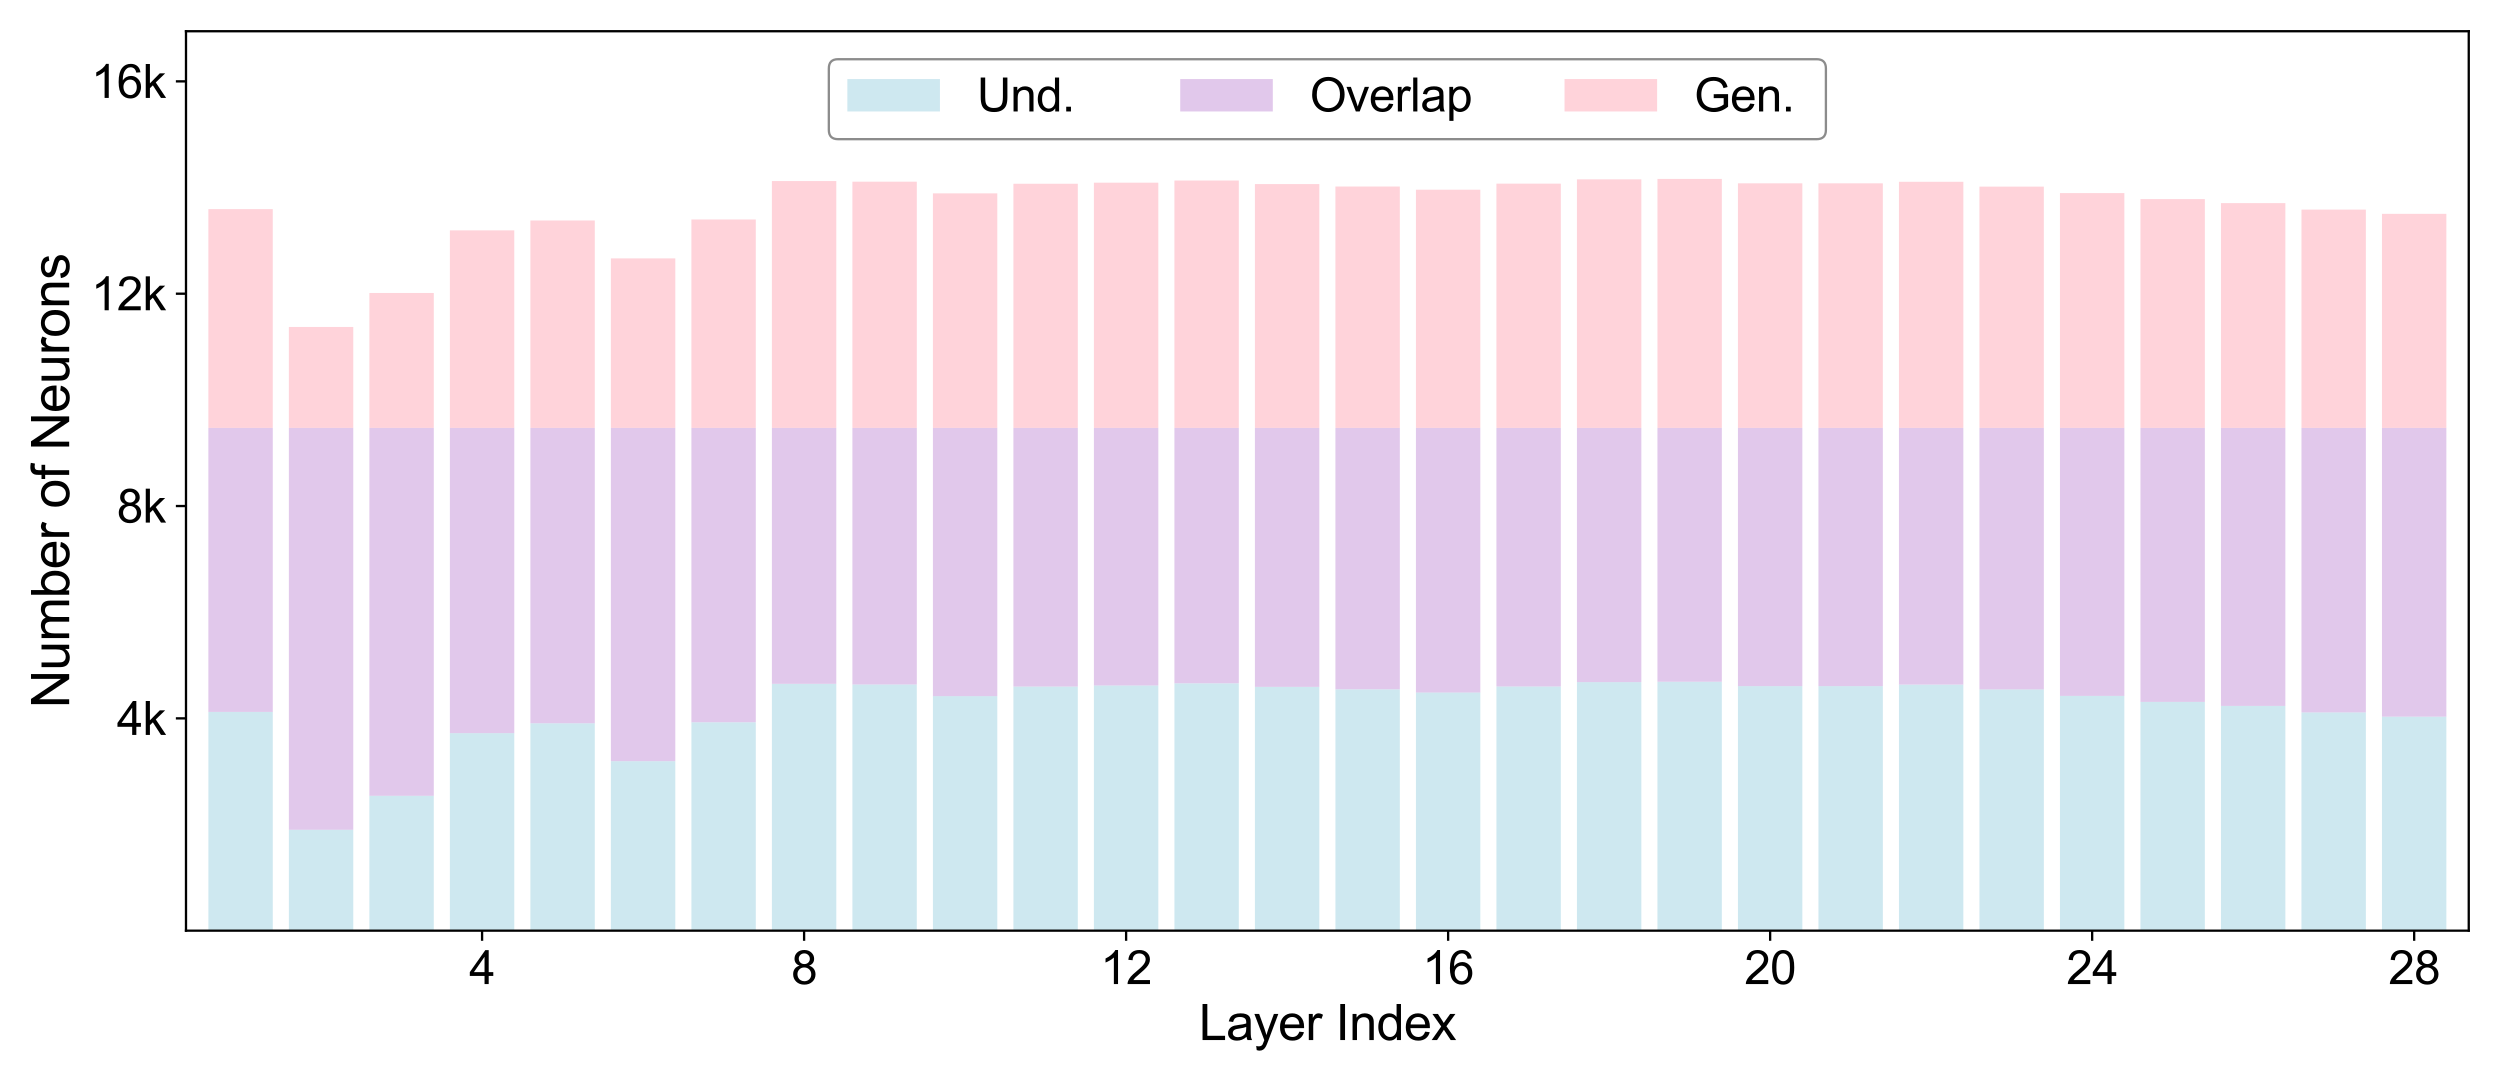 <?xml version="1.0" encoding="utf-8" standalone="no"?>
<!DOCTYPE svg PUBLIC "-//W3C//DTD SVG 1.1//EN"
  "http://www.w3.org/Graphics/SVG/1.1/DTD/svg11.dtd">
<svg xmlns:xlink="http://www.w3.org/1999/xlink" width="864pt" height="374.4pt" viewBox="0 0 864 374.4" xmlns="http://www.w3.org/2000/svg" version="1.1">
 <defs>
  <style type="text/css">*{stroke-linejoin: round; stroke-linecap: butt}</style>
 </defs>
 <g id="figure_1">
  <g id="patch_1">
   <path d="M 0 374.4 
L 864 374.4 
L 864 0 
L 0 0 
z
" style="fill: #ffffff"/>
  </g>
  <g id="axes_1">
   <g id="patch_2">
    <path d="M 64.28 321.64 
L 853.2 321.64 
L 853.2 10.8 
L 64.28 10.8 
z
" style="fill: #ffffff"/>
   </g>
   <g id="patch_3">
    <path d="M 72.015 321.64 
L 94.272 321.64 
L 94.272 246.04 
L 72.015 246.04 
z
" clip-path="url(#p7769e5ffbf)" style="fill: #add8e6; opacity: 0.6"/>
   </g>
   <g id="patch_4">
    <path d="M 99.836 321.64 
L 122.094 321.64 
L 122.094 286.766 
L 99.836 286.766 
z
" clip-path="url(#p7769e5ffbf)" style="fill: #add8e6; opacity: 0.6"/>
   </g>
   <g id="patch_5">
    <path d="M 127.658 321.64 
L 149.916 321.64 
L 149.916 275.025 
L 127.658 275.025 
z
" clip-path="url(#p7769e5ffbf)" style="fill: #add8e6; opacity: 0.6"/>
   </g>
   <g id="patch_6">
    <path d="M 155.48 321.64 
L 177.738 321.64 
L 177.738 253.378 
L 155.48 253.378 
z
" clip-path="url(#p7769e5ffbf)" style="fill: #add8e6; opacity: 0.6"/>
   </g>
   <g id="patch_7">
    <path d="M 183.302 321.64 
L 205.56 321.64 
L 205.56 249.966 
L 183.302 249.966 
z
" clip-path="url(#p7769e5ffbf)" style="fill: #add8e6; opacity: 0.6"/>
   </g>
   <g id="patch_8">
    <path d="M 211.124 321.64 
L 233.382 321.64 
L 233.382 263.064 
L 211.124 263.064 
z
" clip-path="url(#p7769e5ffbf)" style="fill: #add8e6; opacity: 0.6"/>
   </g>
   <g id="patch_9">
    <path d="M 238.946 321.64 
L 261.204 321.64 
L 261.204 249.617 
L 238.946 249.617 
z
" clip-path="url(#p7769e5ffbf)" style="fill: #add8e6; opacity: 0.6"/>
   </g>
   <g id="patch_10">
    <path d="M 266.768 321.64 
L 289.026 321.64 
L 289.026 236.335 
L 266.768 236.335 
z
" clip-path="url(#p7769e5ffbf)" style="fill: #add8e6; opacity: 0.6"/>
   </g>
   <g id="patch_11">
    <path d="M 294.59 321.64 
L 316.848 321.64 
L 316.848 236.555 
L 294.59 236.555 
z
" clip-path="url(#p7769e5ffbf)" style="fill: #add8e6; opacity: 0.6"/>
   </g>
   <g id="patch_12">
    <path d="M 322.412 321.64 
L 344.67 321.64 
L 344.67 240.591 
L 322.412 240.591 
z
" clip-path="url(#p7769e5ffbf)" style="fill: #add8e6; opacity: 0.6"/>
   </g>
   <g id="patch_13">
    <path d="M 350.234 321.64 
L 372.492 321.64 
L 372.492 237.271 
L 350.234 237.271 
z
" clip-path="url(#p7769e5ffbf)" style="fill: #add8e6; opacity: 0.6"/>
   </g>
   <g id="patch_14">
    <path d="M 378.056 321.64 
L 400.314 321.64 
L 400.314 236.904 
L 378.056 236.904 
z
" clip-path="url(#p7769e5ffbf)" style="fill: #add8e6; opacity: 0.6"/>
   </g>
   <g id="patch_15">
    <path d="M 405.878 321.64 
L 428.136 321.64 
L 428.136 236.152 
L 405.878 236.152 
z
" clip-path="url(#p7769e5ffbf)" style="fill: #add8e6; opacity: 0.6"/>
   </g>
   <g id="patch_16">
    <path d="M 433.7 321.64 
L 455.958 321.64 
L 455.958 237.381 
L 433.7 237.381 
z
" clip-path="url(#p7769e5ffbf)" style="fill: #add8e6; opacity: 0.6"/>
   </g>
   <g id="patch_17">
    <path d="M 461.522 321.64 
L 483.78 321.64 
L 483.78 238.225 
L 461.522 238.225 
z
" clip-path="url(#p7769e5ffbf)" style="fill: #add8e6; opacity: 0.6"/>
   </g>
   <g id="patch_18">
    <path d="M 489.344 321.64 
L 511.602 321.64 
L 511.602 239.325 
L 489.344 239.325 
z
" clip-path="url(#p7769e5ffbf)" style="fill: #add8e6; opacity: 0.6"/>
   </g>
   <g id="patch_19">
    <path d="M 517.166 321.64 
L 539.424 321.64 
L 539.424 237.234 
L 517.166 237.234 
z
" clip-path="url(#p7769e5ffbf)" style="fill: #add8e6; opacity: 0.6"/>
   </g>
   <g id="patch_20">
    <path d="M 544.988 321.64 
L 567.246 321.64 
L 567.246 235.748 
L 544.988 235.748 
z
" clip-path="url(#p7769e5ffbf)" style="fill: #add8e6; opacity: 0.6"/>
   </g>
   <g id="patch_21">
    <path d="M 572.81 321.64 
L 595.068 321.64 
L 595.068 235.601 
L 572.81 235.601 
z
" clip-path="url(#p7769e5ffbf)" style="fill: #add8e6; opacity: 0.6"/>
   </g>
   <g id="patch_22">
    <path d="M 600.632 321.64 
L 622.89 321.64 
L 622.89 237.124 
L 600.632 237.124 
z
" clip-path="url(#p7769e5ffbf)" style="fill: #add8e6; opacity: 0.6"/>
   </g>
   <g id="patch_23">
    <path d="M 628.454 321.64 
L 650.712 321.64 
L 650.712 237.124 
L 628.454 237.124 
z
" clip-path="url(#p7769e5ffbf)" style="fill: #add8e6; opacity: 0.6"/>
   </g>
   <g id="patch_24">
    <path d="M 656.276 321.64 
L 678.534 321.64 
L 678.534 236.592 
L 656.276 236.592 
z
" clip-path="url(#p7769e5ffbf)" style="fill: #add8e6; opacity: 0.6"/>
   </g>
   <g id="patch_25">
    <path d="M 684.098 321.64 
L 706.356 321.64 
L 706.356 238.261 
L 684.098 238.261 
z
" clip-path="url(#p7769e5ffbf)" style="fill: #add8e6; opacity: 0.6"/>
   </g>
   <g id="patch_26">
    <path d="M 711.92 321.64 
L 734.178 321.64 
L 734.178 240.499 
L 711.92 240.499 
z
" clip-path="url(#p7769e5ffbf)" style="fill: #add8e6; opacity: 0.6"/>
   </g>
   <g id="patch_27">
    <path d="M 739.742 321.64 
L 762 321.64 
L 762 242.572 
L 739.742 242.572 
z
" clip-path="url(#p7769e5ffbf)" style="fill: #add8e6; opacity: 0.6"/>
   </g>
   <g id="patch_28">
    <path d="M 767.564 321.64 
L 789.822 321.64 
L 789.822 243.967 
L 767.564 243.967 
z
" clip-path="url(#p7769e5ffbf)" style="fill: #add8e6; opacity: 0.6"/>
   </g>
   <g id="patch_29">
    <path d="M 795.386 321.64 
L 817.644 321.64 
L 817.644 246.205 
L 795.386 246.205 
z
" clip-path="url(#p7769e5ffbf)" style="fill: #add8e6; opacity: 0.6"/>
   </g>
   <g id="patch_30">
    <path d="M 823.208 321.64 
L 845.465 321.64 
L 845.465 247.672 
L 823.208 247.672 
z
" clip-path="url(#p7769e5ffbf)" style="fill: #add8e6; opacity: 0.6"/>
   </g>
   <g id="patch_31">
    <path d="M 72.015 246.04 
L 94.272 246.04 
L 94.272 147.875 
L 72.015 147.875 
z
" clip-path="url(#p7769e5ffbf)" style="fill: #cda4de; opacity: 0.6"/>
   </g>
   <g id="patch_32">
    <path d="M 99.836 286.766 
L 122.094 286.766 
L 122.094 147.875 
L 99.836 147.875 
z
" clip-path="url(#p7769e5ffbf)" style="fill: #cda4de; opacity: 0.6"/>
   </g>
   <g id="patch_33">
    <path d="M 127.658 275.025 
L 149.916 275.025 
L 149.916 147.875 
L 127.658 147.875 
z
" clip-path="url(#p7769e5ffbf)" style="fill: #cda4de; opacity: 0.6"/>
   </g>
   <g id="patch_34">
    <path d="M 155.48 253.378 
L 177.738 253.378 
L 177.738 147.875 
L 155.48 147.875 
z
" clip-path="url(#p7769e5ffbf)" style="fill: #cda4de; opacity: 0.6"/>
   </g>
   <g id="patch_35">
    <path d="M 183.302 249.966 
L 205.56 249.966 
L 205.56 147.875 
L 183.302 147.875 
z
" clip-path="url(#p7769e5ffbf)" style="fill: #cda4de; opacity: 0.6"/>
   </g>
   <g id="patch_36">
    <path d="M 211.124 263.064 
L 233.382 263.064 
L 233.382 147.875 
L 211.124 147.875 
z
" clip-path="url(#p7769e5ffbf)" style="fill: #cda4de; opacity: 0.6"/>
   </g>
   <g id="patch_37">
    <path d="M 238.946 249.617 
L 261.204 249.617 
L 261.204 147.875 
L 238.946 147.875 
z
" clip-path="url(#p7769e5ffbf)" style="fill: #cda4de; opacity: 0.6"/>
   </g>
   <g id="patch_38">
    <path d="M 266.768 236.335 
L 289.026 236.335 
L 289.026 147.875 
L 266.768 147.875 
z
" clip-path="url(#p7769e5ffbf)" style="fill: #cda4de; opacity: 0.6"/>
   </g>
   <g id="patch_39">
    <path d="M 294.59 236.555 
L 316.848 236.555 
L 316.848 147.875 
L 294.59 147.875 
z
" clip-path="url(#p7769e5ffbf)" style="fill: #cda4de; opacity: 0.6"/>
   </g>
   <g id="patch_40">
    <path d="M 322.412 240.591 
L 344.67 240.591 
L 344.67 147.875 
L 322.412 147.875 
z
" clip-path="url(#p7769e5ffbf)" style="fill: #cda4de; opacity: 0.6"/>
   </g>
   <g id="patch_41">
    <path d="M 350.234 237.271 
L 372.492 237.271 
L 372.492 147.875 
L 350.234 147.875 
z
" clip-path="url(#p7769e5ffbf)" style="fill: #cda4de; opacity: 0.6"/>
   </g>
   <g id="patch_42">
    <path d="M 378.056 236.904 
L 400.314 236.904 
L 400.314 147.875 
L 378.056 147.875 
z
" clip-path="url(#p7769e5ffbf)" style="fill: #cda4de; opacity: 0.6"/>
   </g>
   <g id="patch_43">
    <path d="M 405.878 236.152 
L 428.136 236.152 
L 428.136 147.875 
L 405.878 147.875 
z
" clip-path="url(#p7769e5ffbf)" style="fill: #cda4de; opacity: 0.6"/>
   </g>
   <g id="patch_44">
    <path d="M 433.7 237.381 
L 455.958 237.381 
L 455.958 147.875 
L 433.7 147.875 
z
" clip-path="url(#p7769e5ffbf)" style="fill: #cda4de; opacity: 0.6"/>
   </g>
   <g id="patch_45">
    <path d="M 461.522 238.225 
L 483.78 238.225 
L 483.78 147.875 
L 461.522 147.875 
z
" clip-path="url(#p7769e5ffbf)" style="fill: #cda4de; opacity: 0.6"/>
   </g>
   <g id="patch_46">
    <path d="M 489.344 239.325 
L 511.602 239.325 
L 511.602 147.875 
L 489.344 147.875 
z
" clip-path="url(#p7769e5ffbf)" style="fill: #cda4de; opacity: 0.6"/>
   </g>
   <g id="patch_47">
    <path d="M 517.166 237.234 
L 539.424 237.234 
L 539.424 147.875 
L 517.166 147.875 
z
" clip-path="url(#p7769e5ffbf)" style="fill: #cda4de; opacity: 0.6"/>
   </g>
   <g id="patch_48">
    <path d="M 544.988 235.748 
L 567.246 235.748 
L 567.246 147.875 
L 544.988 147.875 
z
" clip-path="url(#p7769e5ffbf)" style="fill: #cda4de; opacity: 0.6"/>
   </g>
   <g id="patch_49">
    <path d="M 572.81 235.601 
L 595.068 235.601 
L 595.068 147.875 
L 572.81 147.875 
z
" clip-path="url(#p7769e5ffbf)" style="fill: #cda4de; opacity: 0.6"/>
   </g>
   <g id="patch_50">
    <path d="M 600.632 237.124 
L 622.89 237.124 
L 622.89 147.875 
L 600.632 147.875 
z
" clip-path="url(#p7769e5ffbf)" style="fill: #cda4de; opacity: 0.6"/>
   </g>
   <g id="patch_51">
    <path d="M 628.454 237.124 
L 650.712 237.124 
L 650.712 147.875 
L 628.454 147.875 
z
" clip-path="url(#p7769e5ffbf)" style="fill: #cda4de; opacity: 0.6"/>
   </g>
   <g id="patch_52">
    <path d="M 656.276 236.592 
L 678.534 236.592 
L 678.534 147.875 
L 656.276 147.875 
z
" clip-path="url(#p7769e5ffbf)" style="fill: #cda4de; opacity: 0.6"/>
   </g>
   <g id="patch_53">
    <path d="M 684.098 238.261 
L 706.356 238.261 
L 706.356 147.875 
L 684.098 147.875 
z
" clip-path="url(#p7769e5ffbf)" style="fill: #cda4de; opacity: 0.6"/>
   </g>
   <g id="patch_54">
    <path d="M 711.92 240.499 
L 734.178 240.499 
L 734.178 147.875 
L 711.92 147.875 
z
" clip-path="url(#p7769e5ffbf)" style="fill: #cda4de; opacity: 0.6"/>
   </g>
   <g id="patch_55">
    <path d="M 739.742 242.572 
L 762 242.572 
L 762 147.875 
L 739.742 147.875 
z
" clip-path="url(#p7769e5ffbf)" style="fill: #cda4de; opacity: 0.6"/>
   </g>
   <g id="patch_56">
    <path d="M 767.564 243.967 
L 789.822 243.967 
L 789.822 147.875 
L 767.564 147.875 
z
" clip-path="url(#p7769e5ffbf)" style="fill: #cda4de; opacity: 0.6"/>
   </g>
   <g id="patch_57">
    <path d="M 795.386 246.205 
L 817.644 246.205 
L 817.644 147.875 
L 795.386 147.875 
z
" clip-path="url(#p7769e5ffbf)" style="fill: #cda4de; opacity: 0.6"/>
   </g>
   <g id="patch_58">
    <path d="M 823.208 247.672 
L 845.465 247.672 
L 845.465 147.875 
L 823.208 147.875 
z
" clip-path="url(#p7769e5ffbf)" style="fill: #cda4de; opacity: 0.6"/>
   </g>
   <g id="patch_59">
    <path d="M 72.015 147.875 
L 94.272 147.875 
L 94.272 72.275 
L 72.015 72.275 
z
" clip-path="url(#p7769e5ffbf)" style="fill: #ffb6c1; opacity: 0.6"/>
   </g>
   <g id="patch_60">
    <path d="M 99.836 147.875 
L 122.094 147.875 
L 122.094 113.001 
L 99.836 113.001 
z
" clip-path="url(#p7769e5ffbf)" style="fill: #ffb6c1; opacity: 0.6"/>
   </g>
   <g id="patch_61">
    <path d="M 127.658 147.875 
L 149.916 147.875 
L 149.916 101.26 
L 127.658 101.26 
z
" clip-path="url(#p7769e5ffbf)" style="fill: #ffb6c1; opacity: 0.6"/>
   </g>
   <g id="patch_62">
    <path d="M 155.48 147.875 
L 177.738 147.875 
L 177.738 79.613 
L 155.48 79.613 
z
" clip-path="url(#p7769e5ffbf)" style="fill: #ffb6c1; opacity: 0.6"/>
   </g>
   <g id="patch_63">
    <path d="M 183.302 147.875 
L 205.56 147.875 
L 205.56 76.2 
L 183.302 76.2 
z
" clip-path="url(#p7769e5ffbf)" style="fill: #ffb6c1; opacity: 0.6"/>
   </g>
   <g id="patch_64">
    <path d="M 211.124 147.875 
L 233.382 147.875 
L 233.382 89.299 
L 211.124 89.299 
z
" clip-path="url(#p7769e5ffbf)" style="fill: #ffb6c1; opacity: 0.6"/>
   </g>
   <g id="patch_65">
    <path d="M 238.946 147.875 
L 261.204 147.875 
L 261.204 75.852 
L 238.946 75.852 
z
" clip-path="url(#p7769e5ffbf)" style="fill: #ffb6c1; opacity: 0.6"/>
   </g>
   <g id="patch_66">
    <path d="M 266.768 147.875 
L 289.026 147.875 
L 289.026 62.57 
L 266.768 62.57 
z
" clip-path="url(#p7769e5ffbf)" style="fill: #ffb6c1; opacity: 0.6"/>
   </g>
   <g id="patch_67">
    <path d="M 294.59 147.875 
L 316.848 147.875 
L 316.848 62.79 
L 294.59 62.79 
z
" clip-path="url(#p7769e5ffbf)" style="fill: #ffb6c1; opacity: 0.6"/>
   </g>
   <g id="patch_68">
    <path d="M 322.412 147.875 
L 344.67 147.875 
L 344.67 66.826 
L 322.412 66.826 
z
" clip-path="url(#p7769e5ffbf)" style="fill: #ffb6c1; opacity: 0.6"/>
   </g>
   <g id="patch_69">
    <path d="M 350.234 147.875 
L 372.492 147.875 
L 372.492 63.506 
L 350.234 63.506 
z
" clip-path="url(#p7769e5ffbf)" style="fill: #ffb6c1; opacity: 0.6"/>
   </g>
   <g id="patch_70">
    <path d="M 378.056 147.875 
L 400.314 147.875 
L 400.314 63.139 
L 378.056 63.139 
z
" clip-path="url(#p7769e5ffbf)" style="fill: #ffb6c1; opacity: 0.6"/>
   </g>
   <g id="patch_71">
    <path d="M 405.878 147.875 
L 428.136 147.875 
L 428.136 62.387 
L 405.878 62.387 
z
" clip-path="url(#p7769e5ffbf)" style="fill: #ffb6c1; opacity: 0.6"/>
   </g>
   <g id="patch_72">
    <path d="M 433.7 147.875 
L 455.958 147.875 
L 455.958 63.616 
L 433.7 63.616 
z
" clip-path="url(#p7769e5ffbf)" style="fill: #ffb6c1; opacity: 0.6"/>
   </g>
   <g id="patch_73">
    <path d="M 461.522 147.875 
L 483.78 147.875 
L 483.78 64.46 
L 461.522 64.46 
z
" clip-path="url(#p7769e5ffbf)" style="fill: #ffb6c1; opacity: 0.6"/>
   </g>
   <g id="patch_74">
    <path d="M 489.344 147.875 
L 511.602 147.875 
L 511.602 65.56 
L 489.344 65.56 
z
" clip-path="url(#p7769e5ffbf)" style="fill: #ffb6c1; opacity: 0.6"/>
   </g>
   <g id="patch_75">
    <path d="M 517.166 147.875 
L 539.424 147.875 
L 539.424 63.469 
L 517.166 63.469 
z
" clip-path="url(#p7769e5ffbf)" style="fill: #ffb6c1; opacity: 0.6"/>
   </g>
   <g id="patch_76">
    <path d="M 544.988 147.875 
L 567.246 147.875 
L 567.246 61.983 
L 544.988 61.983 
z
" clip-path="url(#p7769e5ffbf)" style="fill: #ffb6c1; opacity: 0.6"/>
   </g>
   <g id="patch_77">
    <path d="M 572.81 147.875 
L 595.068 147.875 
L 595.068 61.836 
L 572.81 61.836 
z
" clip-path="url(#p7769e5ffbf)" style="fill: #ffb6c1; opacity: 0.6"/>
   </g>
   <g id="patch_78">
    <path d="M 600.632 147.875 
L 622.89 147.875 
L 622.89 63.359 
L 600.632 63.359 
z
" clip-path="url(#p7769e5ffbf)" style="fill: #ffb6c1; opacity: 0.6"/>
   </g>
   <g id="patch_79">
    <path d="M 628.454 147.875 
L 650.712 147.875 
L 650.712 63.359 
L 628.454 63.359 
z
" clip-path="url(#p7769e5ffbf)" style="fill: #ffb6c1; opacity: 0.6"/>
   </g>
   <g id="patch_80">
    <path d="M 656.276 147.875 
L 678.534 147.875 
L 678.534 62.827 
L 656.276 62.827 
z
" clip-path="url(#p7769e5ffbf)" style="fill: #ffb6c1; opacity: 0.6"/>
   </g>
   <g id="patch_81">
    <path d="M 684.098 147.875 
L 706.356 147.875 
L 706.356 64.496 
L 684.098 64.496 
z
" clip-path="url(#p7769e5ffbf)" style="fill: #ffb6c1; opacity: 0.6"/>
   </g>
   <g id="patch_82">
    <path d="M 711.92 147.875 
L 734.178 147.875 
L 734.178 66.734 
L 711.92 66.734 
z
" clip-path="url(#p7769e5ffbf)" style="fill: #ffb6c1; opacity: 0.6"/>
   </g>
   <g id="patch_83">
    <path d="M 739.742 147.875 
L 762 147.875 
L 762 68.807 
L 739.742 68.807 
z
" clip-path="url(#p7769e5ffbf)" style="fill: #ffb6c1; opacity: 0.6"/>
   </g>
   <g id="patch_84">
    <path d="M 767.564 147.875 
L 789.822 147.875 
L 789.822 70.202 
L 767.564 70.202 
z
" clip-path="url(#p7769e5ffbf)" style="fill: #ffb6c1; opacity: 0.6"/>
   </g>
   <g id="patch_85">
    <path d="M 795.386 147.875 
L 817.644 147.875 
L 817.644 72.44 
L 795.386 72.44 
z
" clip-path="url(#p7769e5ffbf)" style="fill: #ffb6c1; opacity: 0.6"/>
   </g>
   <g id="patch_86">
    <path d="M 823.208 147.875 
L 845.465 147.875 
L 845.465 73.907 
L 823.208 73.907 
z
" clip-path="url(#p7769e5ffbf)" style="fill: #ffb6c1; opacity: 0.6"/>
   </g>
   <g id="matplotlib.axis_1">
    <g id="xtick_1">
     <g id="line2d_1">
      <defs>
       <path id="m992ee72a7d" d="M 0 0 
L 0 3.5 
" style="stroke: #000000; stroke-width: 0.8"/>
      </defs>
      <g>
       <use xlink:href="#m992ee72a7d" x="166.609" y="321.64" style="stroke: #000000; stroke-width: 0.8"/>
      </g>
     </g>
     <g id="text_1">
      <!-- 4 -->
      <g transform="translate(162.16 340.092) scale(0.16 -0.16)">
       <defs>
        <path id="ArialMT-34" d="M 2069 0 
L 2069 1097 
L 81 1097 
L 81 1613 
L 2172 4581 
L 2631 4581 
L 2631 1613 
L 3250 1613 
L 3250 1097 
L 2631 1097 
L 2631 0 
L 2069 0 
z
M 2069 1613 
L 2069 3678 
L 634 1613 
L 2069 1613 
z
" transform="scale(0.016)"/>
       </defs>
       <use xlink:href="#ArialMT-34"/>
      </g>
     </g>
    </g>
    <g id="xtick_2">
     <g id="line2d_2">
      <g>
       <use xlink:href="#m992ee72a7d" x="277.897" y="321.64" style="stroke: #000000; stroke-width: 0.8"/>
      </g>
     </g>
     <g id="text_2">
      <!-- 8 -->
      <g transform="translate(273.448 340.092) scale(0.16 -0.16)">
       <defs>
        <path id="ArialMT-38" d="M 1131 2484 
Q 781 2613 612 2850 
Q 444 3088 444 3419 
Q 444 3919 803 4259 
Q 1163 4600 1759 4600 
Q 2359 4600 2725 4251 
Q 3091 3903 3091 3403 
Q 3091 3084 2923 2848 
Q 2756 2613 2416 2484 
Q 2838 2347 3058 2040 
Q 3278 1734 3278 1309 
Q 3278 722 2862 322 
Q 2447 -78 1769 -78 
Q 1091 -78 675 323 
Q 259 725 259 1325 
Q 259 1772 486 2073 
Q 713 2375 1131 2484 
z
M 1019 3438 
Q 1019 3113 1228 2906 
Q 1438 2700 1772 2700 
Q 2097 2700 2305 2904 
Q 2513 3109 2513 3406 
Q 2513 3716 2298 3927 
Q 2084 4138 1766 4138 
Q 1444 4138 1231 3931 
Q 1019 3725 1019 3438 
z
M 838 1322 
Q 838 1081 952 856 
Q 1066 631 1291 507 
Q 1516 384 1775 384 
Q 2178 384 2440 643 
Q 2703 903 2703 1303 
Q 2703 1709 2433 1975 
Q 2163 2241 1756 2241 
Q 1359 2241 1098 1978 
Q 838 1716 838 1322 
z
" transform="scale(0.016)"/>
       </defs>
       <use xlink:href="#ArialMT-38"/>
      </g>
     </g>
    </g>
    <g id="xtick_3">
     <g id="line2d_3">
      <g>
       <use xlink:href="#m992ee72a7d" x="389.185" y="321.64" style="stroke: #000000; stroke-width: 0.8"/>
      </g>
     </g>
     <g id="text_3">
      <!-- 12 -->
      <g transform="translate(380.288 340.092) scale(0.16 -0.16)">
       <defs>
        <path id="ArialMT-31" d="M 2384 0 
L 1822 0 
L 1822 3584 
Q 1619 3391 1289 3197 
Q 959 3003 697 2906 
L 697 3450 
Q 1169 3672 1522 3987 
Q 1875 4303 2022 4600 
L 2384 4600 
L 2384 0 
z
" transform="scale(0.016)"/>
        <path id="ArialMT-32" d="M 3222 541 
L 3222 0 
L 194 0 
Q 188 203 259 391 
Q 375 700 629 1000 
Q 884 1300 1366 1694 
Q 2113 2306 2375 2664 
Q 2638 3022 2638 3341 
Q 2638 3675 2398 3904 
Q 2159 4134 1775 4134 
Q 1369 4134 1125 3890 
Q 881 3647 878 3216 
L 300 3275 
Q 359 3922 746 4261 
Q 1134 4600 1788 4600 
Q 2447 4600 2831 4234 
Q 3216 3869 3216 3328 
Q 3216 3053 3103 2787 
Q 2991 2522 2730 2228 
Q 2469 1934 1863 1422 
Q 1356 997 1212 845 
Q 1069 694 975 541 
L 3222 541 
z
" transform="scale(0.016)"/>
       </defs>
       <use xlink:href="#ArialMT-31"/>
       <use xlink:href="#ArialMT-32" x="55.615"/>
      </g>
     </g>
    </g>
    <g id="xtick_4">
     <g id="line2d_4">
      <g>
       <use xlink:href="#m992ee72a7d" x="500.473" y="321.64" style="stroke: #000000; stroke-width: 0.8"/>
      </g>
     </g>
     <g id="text_4">
      <!-- 16 -->
      <g transform="translate(491.575 340.092) scale(0.16 -0.16)">
       <defs>
        <path id="ArialMT-36" d="M 3184 3459 
L 2625 3416 
Q 2550 3747 2413 3897 
Q 2184 4138 1850 4138 
Q 1581 4138 1378 3988 
Q 1113 3794 959 3422 
Q 806 3050 800 2363 
Q 1003 2672 1297 2822 
Q 1591 2972 1913 2972 
Q 2475 2972 2870 2558 
Q 3266 2144 3266 1488 
Q 3266 1056 3080 686 
Q 2894 316 2569 119 
Q 2244 -78 1831 -78 
Q 1128 -78 684 439 
Q 241 956 241 2144 
Q 241 3472 731 4075 
Q 1159 4600 1884 4600 
Q 2425 4600 2770 4297 
Q 3116 3994 3184 3459 
z
M 888 1484 
Q 888 1194 1011 928 
Q 1134 663 1356 523 
Q 1578 384 1822 384 
Q 2178 384 2434 671 
Q 2691 959 2691 1453 
Q 2691 1928 2437 2201 
Q 2184 2475 1800 2475 
Q 1419 2475 1153 2201 
Q 888 1928 888 1484 
z
" transform="scale(0.016)"/>
       </defs>
       <use xlink:href="#ArialMT-31"/>
       <use xlink:href="#ArialMT-36" x="55.615"/>
      </g>
     </g>
    </g>
    <g id="xtick_5">
     <g id="line2d_5">
      <g>
       <use xlink:href="#m992ee72a7d" x="611.761" y="321.64" style="stroke: #000000; stroke-width: 0.8"/>
      </g>
     </g>
     <g id="text_5">
      <!-- 20 -->
      <g transform="translate(602.863 340.092) scale(0.16 -0.16)">
       <defs>
        <path id="ArialMT-30" d="M 266 2259 
Q 266 3072 433 3567 
Q 600 4063 929 4331 
Q 1259 4600 1759 4600 
Q 2128 4600 2406 4451 
Q 2684 4303 2865 4023 
Q 3047 3744 3150 3342 
Q 3253 2941 3253 2259 
Q 3253 1453 3087 958 
Q 2922 463 2592 192 
Q 2263 -78 1759 -78 
Q 1097 -78 719 397 
Q 266 969 266 2259 
z
M 844 2259 
Q 844 1131 1108 757 
Q 1372 384 1759 384 
Q 2147 384 2411 759 
Q 2675 1134 2675 2259 
Q 2675 3391 2411 3762 
Q 2147 4134 1753 4134 
Q 1366 4134 1134 3806 
Q 844 3388 844 2259 
z
" transform="scale(0.016)"/>
       </defs>
       <use xlink:href="#ArialMT-32"/>
       <use xlink:href="#ArialMT-30" x="55.615"/>
      </g>
     </g>
    </g>
    <g id="xtick_6">
     <g id="line2d_6">
      <g>
       <use xlink:href="#m992ee72a7d" x="723.049" y="321.64" style="stroke: #000000; stroke-width: 0.8"/>
      </g>
     </g>
     <g id="text_6">
      <!-- 24 -->
      <g transform="translate(714.151 340.092) scale(0.16 -0.16)">
       <use xlink:href="#ArialMT-32"/>
       <use xlink:href="#ArialMT-34" x="55.615"/>
      </g>
     </g>
    </g>
    <g id="xtick_7">
     <g id="line2d_7">
      <g>
       <use xlink:href="#m992ee72a7d" x="834.337" y="321.64" style="stroke: #000000; stroke-width: 0.8"/>
      </g>
     </g>
     <g id="text_7">
      <!-- 28 -->
      <g transform="translate(825.439 340.092) scale(0.16 -0.16)">
       <use xlink:href="#ArialMT-32"/>
       <use xlink:href="#ArialMT-38" x="55.615"/>
      </g>
     </g>
    </g>
    <g id="text_8">
     <!-- Layer Index -->
     <g transform="translate(414.326 359.441) scale(0.17 -0.17)">
      <defs>
       <path id="ArialMT-4c" d="M 469 0 
L 469 4581 
L 1075 4581 
L 1075 541 
L 3331 541 
L 3331 0 
L 469 0 
z
" transform="scale(0.016)"/>
       <path id="ArialMT-61" d="M 2588 409 
Q 2275 144 1986 34 
Q 1697 -75 1366 -75 
Q 819 -75 525 192 
Q 231 459 231 875 
Q 231 1119 342 1320 
Q 453 1522 633 1644 
Q 813 1766 1038 1828 
Q 1203 1872 1538 1913 
Q 2219 1994 2541 2106 
Q 2544 2222 2544 2253 
Q 2544 2597 2384 2738 
Q 2169 2928 1744 2928 
Q 1347 2928 1158 2789 
Q 969 2650 878 2297 
L 328 2372 
Q 403 2725 575 2942 
Q 747 3159 1072 3276 
Q 1397 3394 1825 3394 
Q 2250 3394 2515 3294 
Q 2781 3194 2906 3042 
Q 3031 2891 3081 2659 
Q 3109 2516 3109 2141 
L 3109 1391 
Q 3109 606 3145 398 
Q 3181 191 3288 0 
L 2700 0 
Q 2613 175 2588 409 
z
M 2541 1666 
Q 2234 1541 1622 1453 
Q 1275 1403 1131 1340 
Q 988 1278 909 1158 
Q 831 1038 831 891 
Q 831 666 1001 516 
Q 1172 366 1500 366 
Q 1825 366 2078 508 
Q 2331 650 2450 897 
Q 2541 1088 2541 1459 
L 2541 1666 
z
" transform="scale(0.016)"/>
       <path id="ArialMT-79" d="M 397 -1278 
L 334 -750 
Q 519 -800 656 -800 
Q 844 -800 956 -737 
Q 1069 -675 1141 -563 
Q 1194 -478 1313 -144 
Q 1328 -97 1363 -6 
L 103 3319 
L 709 3319 
L 1400 1397 
Q 1534 1031 1641 628 
Q 1738 1016 1872 1384 
L 2581 3319 
L 3144 3319 
L 1881 -56 
Q 1678 -603 1566 -809 
Q 1416 -1088 1222 -1217 
Q 1028 -1347 759 -1347 
Q 597 -1347 397 -1278 
z
" transform="scale(0.016)"/>
       <path id="ArialMT-65" d="M 2694 1069 
L 3275 997 
Q 3138 488 2766 206 
Q 2394 -75 1816 -75 
Q 1088 -75 661 373 
Q 234 822 234 1631 
Q 234 2469 665 2931 
Q 1097 3394 1784 3394 
Q 2450 3394 2872 2941 
Q 3294 2488 3294 1666 
Q 3294 1616 3291 1516 
L 816 1516 
Q 847 969 1125 678 
Q 1403 388 1819 388 
Q 2128 388 2347 550 
Q 2566 713 2694 1069 
z
M 847 1978 
L 2700 1978 
Q 2663 2397 2488 2606 
Q 2219 2931 1791 2931 
Q 1403 2931 1139 2672 
Q 875 2413 847 1978 
z
" transform="scale(0.016)"/>
       <path id="ArialMT-72" d="M 416 0 
L 416 3319 
L 922 3319 
L 922 2816 
Q 1116 3169 1280 3281 
Q 1444 3394 1641 3394 
Q 1925 3394 2219 3213 
L 2025 2691 
Q 1819 2813 1613 2813 
Q 1428 2813 1281 2702 
Q 1134 2591 1072 2394 
Q 978 2094 978 1738 
L 978 0 
L 416 0 
z
" transform="scale(0.016)"/>
       <path id="ArialMT-20" transform="scale(0.016)"/>
       <path id="ArialMT-49" d="M 597 0 
L 597 4581 
L 1203 4581 
L 1203 0 
L 597 0 
z
" transform="scale(0.016)"/>
       <path id="ArialMT-6e" d="M 422 0 
L 422 3319 
L 928 3319 
L 928 2847 
Q 1294 3394 1984 3394 
Q 2284 3394 2536 3286 
Q 2788 3178 2913 3003 
Q 3038 2828 3088 2588 
Q 3119 2431 3119 2041 
L 3119 0 
L 2556 0 
L 2556 2019 
Q 2556 2363 2490 2533 
Q 2425 2703 2258 2804 
Q 2091 2906 1866 2906 
Q 1506 2906 1245 2678 
Q 984 2450 984 1813 
L 984 0 
L 422 0 
z
" transform="scale(0.016)"/>
       <path id="ArialMT-64" d="M 2575 0 
L 2575 419 
Q 2259 -75 1647 -75 
Q 1250 -75 917 144 
Q 584 363 401 755 
Q 219 1147 219 1656 
Q 219 2153 384 2558 
Q 550 2963 881 3178 
Q 1213 3394 1622 3394 
Q 1922 3394 2156 3267 
Q 2391 3141 2538 2938 
L 2538 4581 
L 3097 4581 
L 3097 0 
L 2575 0 
z
M 797 1656 
Q 797 1019 1065 703 
Q 1334 388 1700 388 
Q 2069 388 2326 689 
Q 2584 991 2584 1609 
Q 2584 2291 2321 2609 
Q 2059 2928 1675 2928 
Q 1300 2928 1048 2622 
Q 797 2316 797 1656 
z
" transform="scale(0.016)"/>
       <path id="ArialMT-78" d="M 47 0 
L 1259 1725 
L 138 3319 
L 841 3319 
L 1350 2541 
Q 1494 2319 1581 2169 
Q 1719 2375 1834 2534 
L 2394 3319 
L 3066 3319 
L 1919 1756 
L 3153 0 
L 2463 0 
L 1781 1031 
L 1600 1309 
L 728 0 
L 47 0 
z
" transform="scale(0.016)"/>
      </defs>
      <use xlink:href="#ArialMT-4c"/>
      <use xlink:href="#ArialMT-61" x="55.615"/>
      <use xlink:href="#ArialMT-79" x="111.23"/>
      <use xlink:href="#ArialMT-65" x="161.23"/>
      <use xlink:href="#ArialMT-72" x="216.846"/>
      <use xlink:href="#ArialMT-20" x="250.146"/>
      <use xlink:href="#ArialMT-49" x="277.93"/>
      <use xlink:href="#ArialMT-6e" x="305.713"/>
      <use xlink:href="#ArialMT-64" x="361.328"/>
      <use xlink:href="#ArialMT-65" x="416.943"/>
      <use xlink:href="#ArialMT-78" x="472.559"/>
     </g>
    </g>
   </g>
   <g id="matplotlib.axis_2">
    <g id="ytick_1">
     <g id="line2d_8">
      <defs>
       <path id="mcab48da6bb" d="M 0 0 
L -3.5 0 
" style="stroke: #000000; stroke-width: 0.8"/>
      </defs>
      <g>
       <use xlink:href="#mcab48da6bb" x="64.28" y="248.259" style="stroke: #000000; stroke-width: 0.8"/>
      </g>
     </g>
     <g id="text_9">
      <!-- 4k -->
      <g transform="translate(40.383 253.986) scale(0.16 -0.16)">
       <defs>
        <path id="ArialMT-6b" d="M 425 0 
L 425 4581 
L 988 4581 
L 988 1969 
L 2319 3319 
L 3047 3319 
L 1778 2088 
L 3175 0 
L 2481 0 
L 1384 1697 
L 988 1316 
L 988 0 
L 425 0 
z
" transform="scale(0.016)"/>
       </defs>
       <use xlink:href="#ArialMT-34"/>
       <use xlink:href="#ArialMT-6b" x="55.615"/>
      </g>
     </g>
    </g>
    <g id="ytick_2">
     <g id="line2d_9">
      <g>
       <use xlink:href="#mcab48da6bb" x="64.28" y="174.879" style="stroke: #000000; stroke-width: 0.8"/>
      </g>
     </g>
     <g id="text_10">
      <!-- 8k -->
      <g transform="translate(40.383 180.605) scale(0.16 -0.16)">
       <use xlink:href="#ArialMT-38"/>
       <use xlink:href="#ArialMT-6b" x="55.615"/>
      </g>
     </g>
    </g>
    <g id="ytick_3">
     <g id="line2d_10">
      <g>
       <use xlink:href="#mcab48da6bb" x="64.28" y="101.498" style="stroke: #000000; stroke-width: 0.8"/>
      </g>
     </g>
     <g id="text_11">
      <!-- 12k -->
      <g transform="translate(31.485 107.225) scale(0.16 -0.16)">
       <use xlink:href="#ArialMT-31"/>
       <use xlink:href="#ArialMT-32" x="55.615"/>
       <use xlink:href="#ArialMT-6b" x="111.23"/>
      </g>
     </g>
    </g>
    <g id="ytick_4">
     <g id="line2d_11">
      <g>
       <use xlink:href="#mcab48da6bb" x="64.28" y="28.118" style="stroke: #000000; stroke-width: 0.8"/>
      </g>
     </g>
     <g id="text_12">
      <!-- 16k -->
      <g transform="translate(31.485 33.844) scale(0.16 -0.16)">
       <use xlink:href="#ArialMT-31"/>
       <use xlink:href="#ArialMT-36" x="55.615"/>
       <use xlink:href="#ArialMT-6b" x="111.23"/>
      </g>
     </g>
    </g>
    <g id="text_13">
     <!-- Number of Neurons -->
     <g transform="translate(23.907 244.749) rotate(-90) scale(0.18 -0.18)">
      <defs>
       <path id="ArialMT-4e" d="M 488 0 
L 488 4581 
L 1109 4581 
L 3516 984 
L 3516 4581 
L 4097 4581 
L 4097 0 
L 3475 0 
L 1069 3600 
L 1069 0 
L 488 0 
z
" transform="scale(0.016)"/>
       <path id="ArialMT-75" d="M 2597 0 
L 2597 488 
Q 2209 -75 1544 -75 
Q 1250 -75 995 37 
Q 741 150 617 320 
Q 494 491 444 738 
Q 409 903 409 1263 
L 409 3319 
L 972 3319 
L 972 1478 
Q 972 1038 1006 884 
Q 1059 663 1231 536 
Q 1403 409 1656 409 
Q 1909 409 2131 539 
Q 2353 669 2445 892 
Q 2538 1116 2538 1541 
L 2538 3319 
L 3100 3319 
L 3100 0 
L 2597 0 
z
" transform="scale(0.016)"/>
       <path id="ArialMT-6d" d="M 422 0 
L 422 3319 
L 925 3319 
L 925 2853 
Q 1081 3097 1340 3245 
Q 1600 3394 1931 3394 
Q 2300 3394 2536 3241 
Q 2772 3088 2869 2813 
Q 3263 3394 3894 3394 
Q 4388 3394 4653 3120 
Q 4919 2847 4919 2278 
L 4919 0 
L 4359 0 
L 4359 2091 
Q 4359 2428 4304 2576 
Q 4250 2725 4106 2815 
Q 3963 2906 3769 2906 
Q 3419 2906 3187 2673 
Q 2956 2441 2956 1928 
L 2956 0 
L 2394 0 
L 2394 2156 
Q 2394 2531 2256 2718 
Q 2119 2906 1806 2906 
Q 1569 2906 1367 2781 
Q 1166 2656 1075 2415 
Q 984 2175 984 1722 
L 984 0 
L 422 0 
z
" transform="scale(0.016)"/>
       <path id="ArialMT-62" d="M 941 0 
L 419 0 
L 419 4581 
L 981 4581 
L 981 2947 
Q 1338 3394 1891 3394 
Q 2197 3394 2470 3270 
Q 2744 3147 2920 2923 
Q 3097 2700 3197 2384 
Q 3297 2069 3297 1709 
Q 3297 856 2875 390 
Q 2453 -75 1863 -75 
Q 1275 -75 941 416 
L 941 0 
z
M 934 1684 
Q 934 1088 1097 822 
Q 1363 388 1816 388 
Q 2184 388 2453 708 
Q 2722 1028 2722 1663 
Q 2722 2313 2464 2622 
Q 2206 2931 1841 2931 
Q 1472 2931 1203 2611 
Q 934 2291 934 1684 
z
" transform="scale(0.016)"/>
       <path id="ArialMT-6f" d="M 213 1659 
Q 213 2581 725 3025 
Q 1153 3394 1769 3394 
Q 2453 3394 2887 2945 
Q 3322 2497 3322 1706 
Q 3322 1066 3130 698 
Q 2938 331 2570 128 
Q 2203 -75 1769 -75 
Q 1072 -75 642 372 
Q 213 819 213 1659 
z
M 791 1659 
Q 791 1022 1069 705 
Q 1347 388 1769 388 
Q 2188 388 2466 706 
Q 2744 1025 2744 1678 
Q 2744 2294 2464 2611 
Q 2184 2928 1769 2928 
Q 1347 2928 1069 2612 
Q 791 2297 791 1659 
z
" transform="scale(0.016)"/>
       <path id="ArialMT-66" d="M 556 0 
L 556 2881 
L 59 2881 
L 59 3319 
L 556 3319 
L 556 3672 
Q 556 4006 616 4169 
Q 697 4388 901 4523 
Q 1106 4659 1475 4659 
Q 1713 4659 2000 4603 
L 1916 4113 
Q 1741 4144 1584 4144 
Q 1328 4144 1222 4034 
Q 1116 3925 1116 3625 
L 1116 3319 
L 1763 3319 
L 1763 2881 
L 1116 2881 
L 1116 0 
L 556 0 
z
" transform="scale(0.016)"/>
       <path id="ArialMT-73" d="M 197 991 
L 753 1078 
Q 800 744 1014 566 
Q 1228 388 1613 388 
Q 2000 388 2187 545 
Q 2375 703 2375 916 
Q 2375 1106 2209 1216 
Q 2094 1291 1634 1406 
Q 1016 1563 777 1677 
Q 538 1791 414 1992 
Q 291 2194 291 2438 
Q 291 2659 392 2848 
Q 494 3038 669 3163 
Q 800 3259 1026 3326 
Q 1253 3394 1513 3394 
Q 1903 3394 2198 3281 
Q 2494 3169 2634 2976 
Q 2775 2784 2828 2463 
L 2278 2388 
Q 2241 2644 2061 2787 
Q 1881 2931 1553 2931 
Q 1166 2931 1000 2803 
Q 834 2675 834 2503 
Q 834 2394 903 2306 
Q 972 2216 1119 2156 
Q 1203 2125 1616 2013 
Q 2213 1853 2448 1751 
Q 2684 1650 2818 1456 
Q 2953 1263 2953 975 
Q 2953 694 2789 445 
Q 2625 197 2315 61 
Q 2006 -75 1616 -75 
Q 969 -75 630 194 
Q 291 463 197 991 
z
" transform="scale(0.016)"/>
      </defs>
      <use xlink:href="#ArialMT-4e"/>
      <use xlink:href="#ArialMT-75" x="72.217"/>
      <use xlink:href="#ArialMT-6d" x="127.832"/>
      <use xlink:href="#ArialMT-62" x="211.133"/>
      <use xlink:href="#ArialMT-65" x="266.748"/>
      <use xlink:href="#ArialMT-72" x="322.363"/>
      <use xlink:href="#ArialMT-20" x="355.664"/>
      <use xlink:href="#ArialMT-6f" x="383.447"/>
      <use xlink:href="#ArialMT-66" x="439.062"/>
      <use xlink:href="#ArialMT-20" x="466.846"/>
      <use xlink:href="#ArialMT-4e" x="494.629"/>
      <use xlink:href="#ArialMT-65" x="566.846"/>
      <use xlink:href="#ArialMT-75" x="622.461"/>
      <use xlink:href="#ArialMT-72" x="678.076"/>
      <use xlink:href="#ArialMT-6f" x="711.377"/>
      <use xlink:href="#ArialMT-6e" x="766.992"/>
      <use xlink:href="#ArialMT-73" x="822.607"/>
     </g>
    </g>
   </g>
   <g id="patch_87">
    <path d="M 64.28 321.64 
L 64.28 10.8 
" style="fill: none; stroke: #000000; stroke-width: 0.8; stroke-linejoin: miter; stroke-linecap: square"/>
   </g>
   <g id="patch_88">
    <path d="M 853.2 321.64 
L 853.2 10.8 
" style="fill: none; stroke: #000000; stroke-width: 0.8; stroke-linejoin: miter; stroke-linecap: square"/>
   </g>
   <g id="patch_89">
    <path d="M 64.28 321.64 
L 853.2 321.64 
" style="fill: none; stroke: #000000; stroke-width: 0.8; stroke-linejoin: miter; stroke-linecap: square"/>
   </g>
   <g id="patch_90">
    <path d="M 64.28 10.8 
L 853.2 10.8 
" style="fill: none; stroke: #000000; stroke-width: 0.8; stroke-linejoin: miter; stroke-linecap: square"/>
   </g>
   <g id="legend_1">
    <g id="patch_91">
     <path d="M 289.645 48.101 
L 627.835 48.101 
Q 631.035 48.101 631.035 44.901 
L 631.035 23.663 
Q 631.035 20.463 627.835 20.463 
L 289.645 20.463 
Q 286.445 20.463 286.445 23.663 
L 286.445 44.901 
Q 286.445 48.101 289.645 48.101 
z
" style="fill: #ffffff; opacity: 0.9; stroke: #808080; stroke-width: 0.8; stroke-linejoin: miter"/>
    </g>
    <g id="patch_92">
     <path d="M 292.845 38.521 
L 324.845 38.521 
L 324.845 27.321 
L 292.845 27.321 
z
" style="fill: #add8e6; opacity: 0.6"/>
    </g>
    <g id="text_14">
     <!-- Und.  -->
     <g transform="translate(337.645 38.521) scale(0.16 -0.16)">
      <defs>
       <path id="ArialMT-55" d="M 3500 4581 
L 4106 4581 
L 4106 1934 
Q 4106 1244 3950 837 
Q 3794 431 3386 176 
Q 2978 -78 2316 -78 
Q 1672 -78 1262 144 
Q 853 366 678 786 
Q 503 1206 503 1934 
L 503 4581 
L 1109 4581 
L 1109 1938 
Q 1109 1341 1220 1058 
Q 1331 775 1601 622 
Q 1872 469 2263 469 
Q 2931 469 3215 772 
Q 3500 1075 3500 1938 
L 3500 4581 
z
" transform="scale(0.016)"/>
       <path id="ArialMT-2e" d="M 581 0 
L 581 641 
L 1222 641 
L 1222 0 
L 581 0 
z
" transform="scale(0.016)"/>
      </defs>
      <use xlink:href="#ArialMT-55"/>
      <use xlink:href="#ArialMT-6e" x="72.217"/>
      <use xlink:href="#ArialMT-64" x="127.832"/>
      <use xlink:href="#ArialMT-2e" x="183.447"/>
      <use xlink:href="#ArialMT-20" x="211.23"/>
     </g>
    </g>
    <g id="patch_93">
     <path d="M 407.885 38.521 
L 439.885 38.521 
L 439.885 27.321 
L 407.885 27.321 
z
" style="fill: #cda4de; opacity: 0.6"/>
    </g>
    <g id="text_15">
     <!-- Overlap -->
     <g transform="translate(452.685 38.521) scale(0.16 -0.16)">
      <defs>
       <path id="ArialMT-4f" d="M 309 2231 
Q 309 3372 921 4017 
Q 1534 4663 2503 4663 
Q 3138 4663 3647 4359 
Q 4156 4056 4423 3514 
Q 4691 2972 4691 2284 
Q 4691 1588 4409 1038 
Q 4128 488 3612 205 
Q 3097 -78 2500 -78 
Q 1853 -78 1343 234 
Q 834 547 571 1087 
Q 309 1628 309 2231 
z
M 934 2222 
Q 934 1394 1379 917 
Q 1825 441 2497 441 
Q 3181 441 3623 922 
Q 4066 1403 4066 2288 
Q 4066 2847 3877 3264 
Q 3688 3681 3323 3911 
Q 2959 4141 2506 4141 
Q 1863 4141 1398 3698 
Q 934 3256 934 2222 
z
" transform="scale(0.016)"/>
       <path id="ArialMT-76" d="M 1344 0 
L 81 3319 
L 675 3319 
L 1388 1331 
Q 1503 1009 1600 663 
Q 1675 925 1809 1294 
L 2547 3319 
L 3125 3319 
L 1869 0 
L 1344 0 
z
" transform="scale(0.016)"/>
       <path id="ArialMT-6c" d="M 409 0 
L 409 4581 
L 972 4581 
L 972 0 
L 409 0 
z
" transform="scale(0.016)"/>
       <path id="ArialMT-70" d="M 422 -1272 
L 422 3319 
L 934 3319 
L 934 2888 
Q 1116 3141 1344 3267 
Q 1572 3394 1897 3394 
Q 2322 3394 2647 3175 
Q 2972 2956 3137 2557 
Q 3303 2159 3303 1684 
Q 3303 1175 3120 767 
Q 2938 359 2589 142 
Q 2241 -75 1856 -75 
Q 1575 -75 1351 44 
Q 1128 163 984 344 
L 984 -1272 
L 422 -1272 
z
M 931 1641 
Q 931 1000 1190 694 
Q 1450 388 1819 388 
Q 2194 388 2461 705 
Q 2728 1022 2728 1688 
Q 2728 2322 2467 2637 
Q 2206 2953 1844 2953 
Q 1484 2953 1207 2617 
Q 931 2281 931 1641 
z
" transform="scale(0.016)"/>
      </defs>
      <use xlink:href="#ArialMT-4f"/>
      <use xlink:href="#ArialMT-76" x="77.783"/>
      <use xlink:href="#ArialMT-65" x="127.783"/>
      <use xlink:href="#ArialMT-72" x="183.398"/>
      <use xlink:href="#ArialMT-6c" x="216.699"/>
      <use xlink:href="#ArialMT-61" x="238.916"/>
      <use xlink:href="#ArialMT-70" x="294.531"/>
     </g>
    </g>
    <g id="patch_94">
     <path d="M 540.705 38.521 
L 572.705 38.521 
L 572.705 27.321 
L 540.705 27.321 
z
" style="fill: #ffb6c1; opacity: 0.6"/>
    </g>
    <g id="text_16">
     <!-- Gen.  -->
     <g transform="translate(585.505 38.521) scale(0.16 -0.16)">
      <defs>
       <path id="ArialMT-47" d="M 2638 1797 
L 2638 2334 
L 4578 2338 
L 4578 638 
Q 4131 281 3656 101 
Q 3181 -78 2681 -78 
Q 2006 -78 1454 211 
Q 903 500 622 1047 
Q 341 1594 341 2269 
Q 341 2938 620 3517 
Q 900 4097 1425 4378 
Q 1950 4659 2634 4659 
Q 3131 4659 3532 4498 
Q 3934 4338 4162 4050 
Q 4391 3763 4509 3300 
L 3963 3150 
Q 3859 3500 3706 3700 
Q 3553 3900 3268 4020 
Q 2984 4141 2638 4141 
Q 2222 4141 1919 4014 
Q 1616 3888 1430 3681 
Q 1244 3475 1141 3228 
Q 966 2803 966 2306 
Q 966 1694 1177 1281 
Q 1388 869 1791 669 
Q 2194 469 2647 469 
Q 3041 469 3416 620 
Q 3791 772 3984 944 
L 3984 1797 
L 2638 1797 
z
" transform="scale(0.016)"/>
      </defs>
      <use xlink:href="#ArialMT-47"/>
      <use xlink:href="#ArialMT-65" x="77.783"/>
      <use xlink:href="#ArialMT-6e" x="133.398"/>
      <use xlink:href="#ArialMT-2e" x="189.014"/>
      <use xlink:href="#ArialMT-20" x="216.797"/>
     </g>
    </g>
   </g>
  </g>
 </g>
 <defs>
  <clipPath id="p7769e5ffbf">
   <rect x="64.28" y="10.8" width="788.92" height="310.84"/>
  </clipPath>
 </defs>
</svg>
